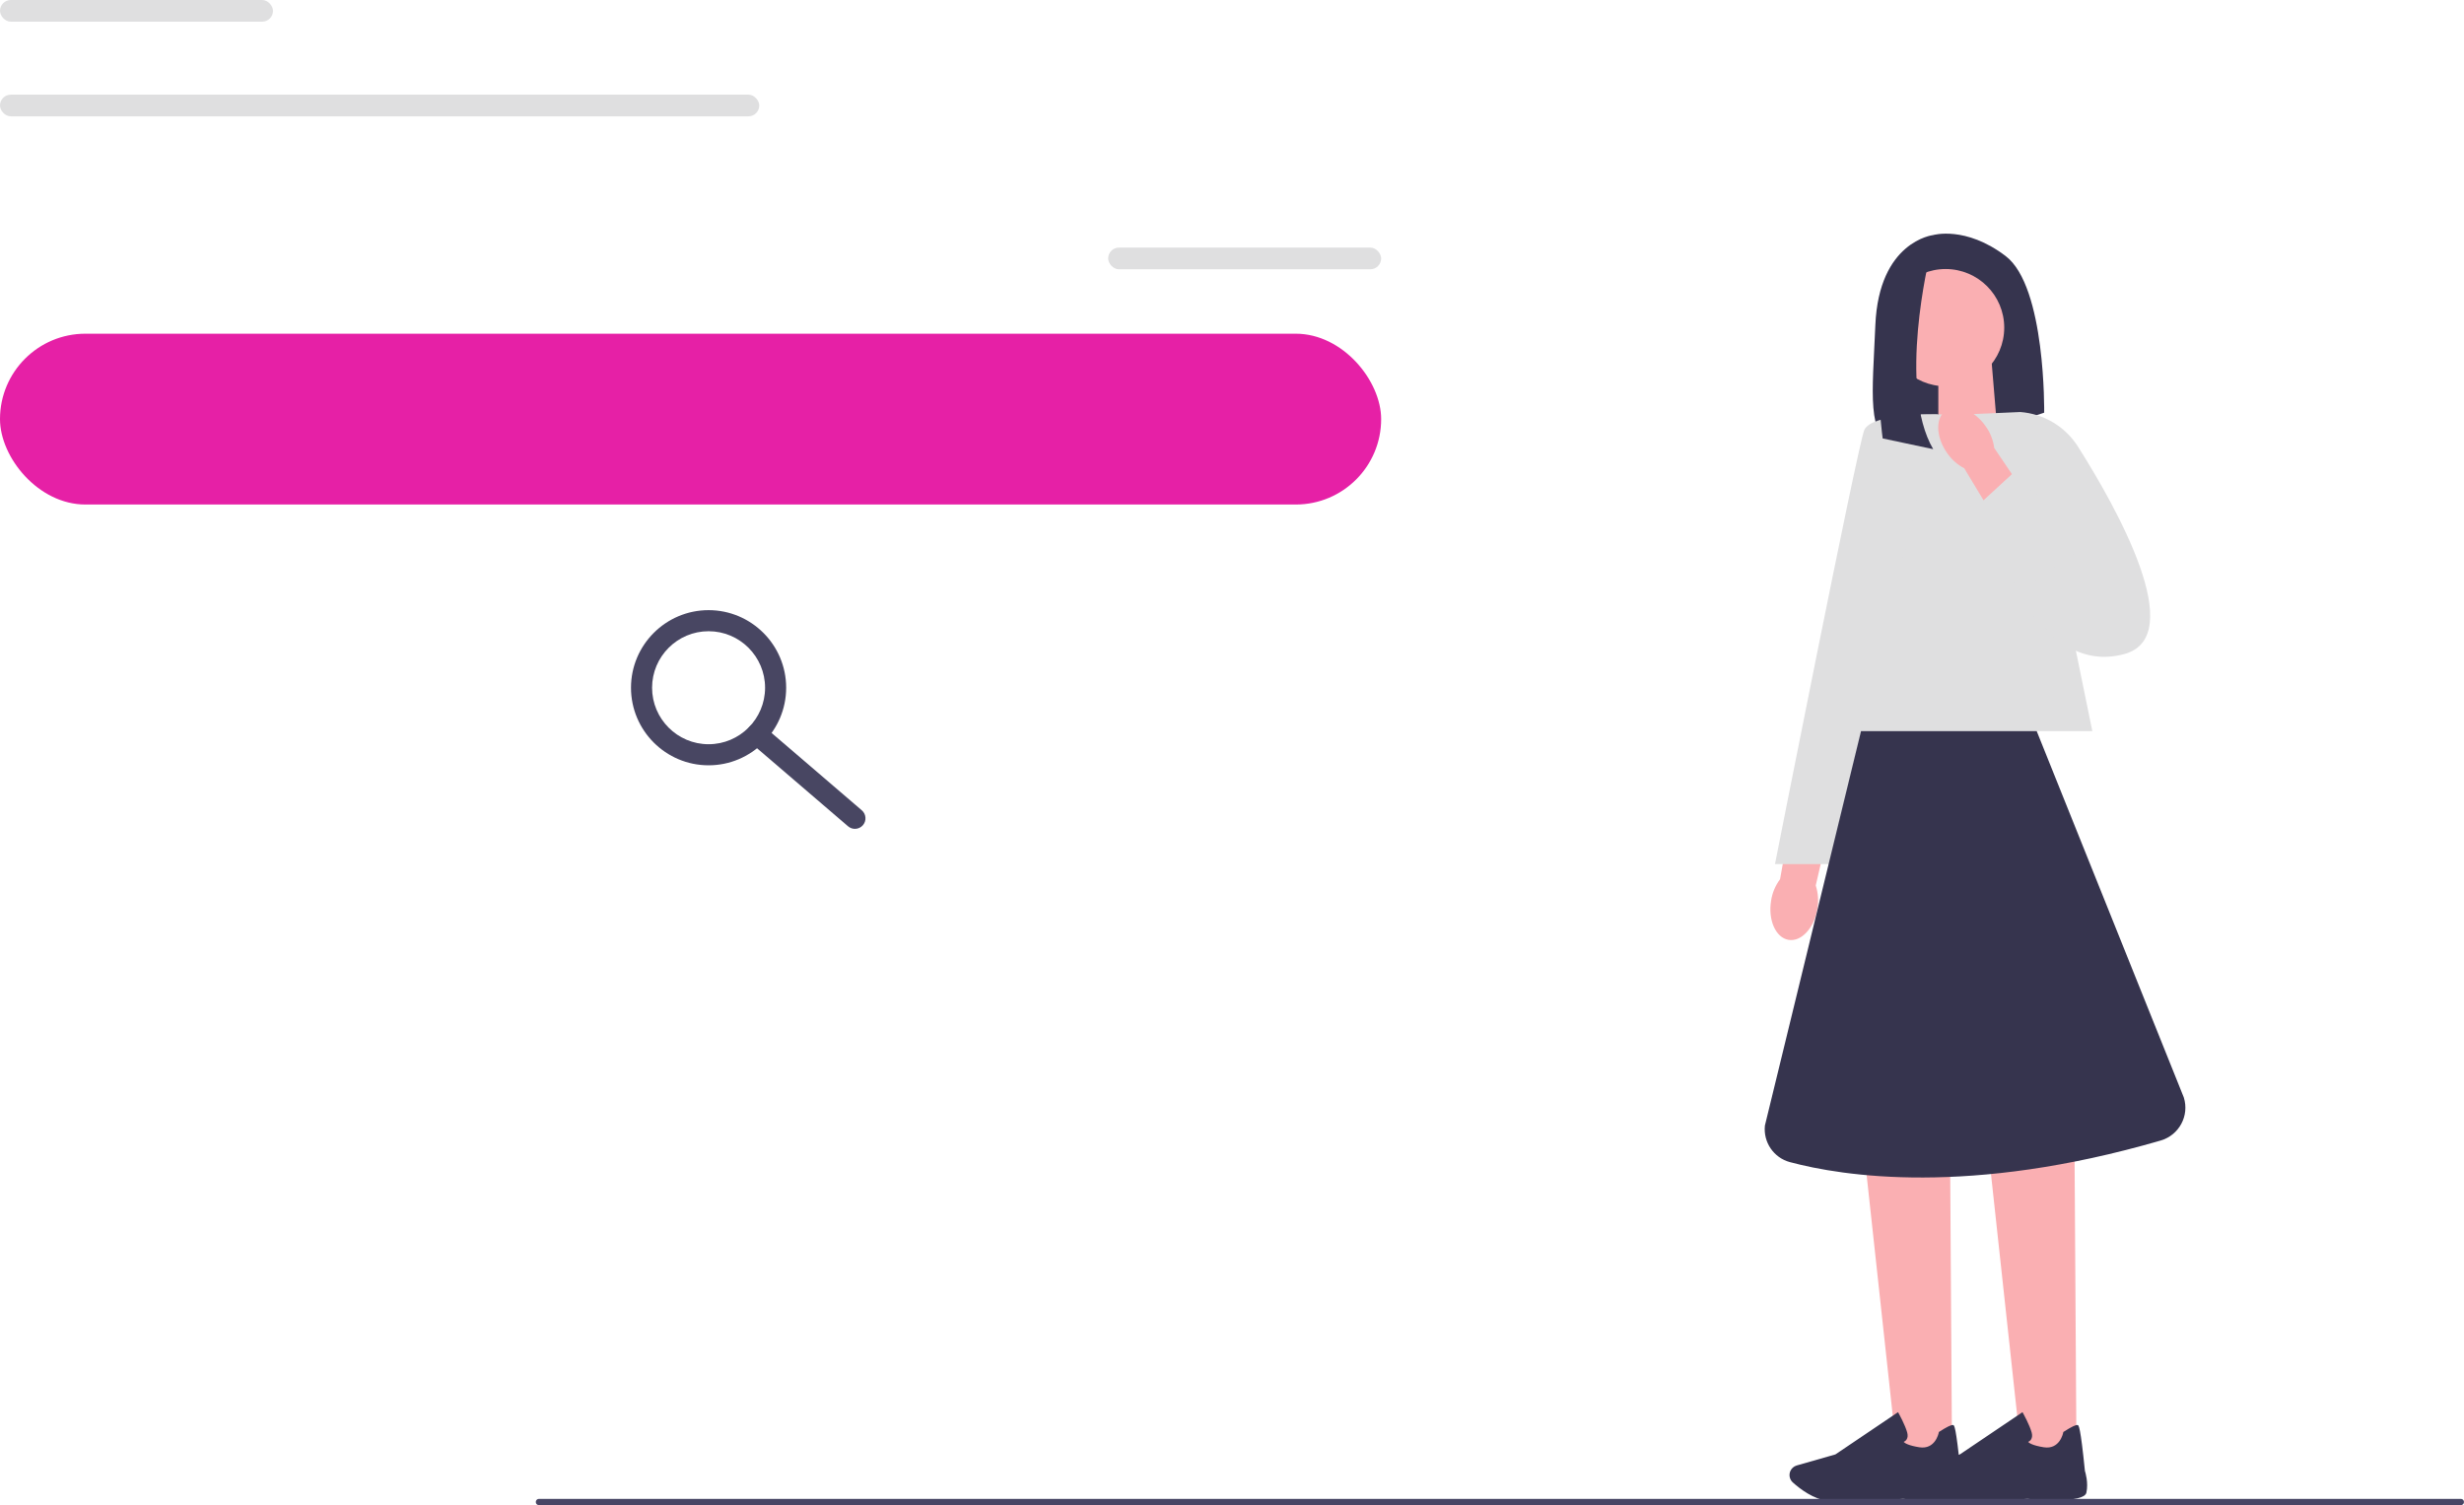<svg xmlns="http://www.w3.org/2000/svg" width="934.977" height="571.136" viewBox="0 0 934.977 571.136" xmlns:xlink="http://www.w3.org/1999/xlink"><path d="m733.518,89.206s-20.581,2.324-21.909,34.191c-1.107,26.556-3.366,41.355,7.438,46.895,3.862,1.98,8.404,2.154,12.526.799l44.102-14.499s.664-47.801-14.606-59.419-27.552-7.967-27.552-7.967l0.0 0Z" fill="#36344e"/><polygon points="757.828 162.459 735.51 169.797 735.51 137.671 755.758 137.671 757.828 162.459" fill="#faafb2"/><path id="uuid-4eda5a58-6320-4b96-8c61-04382cd36dce-637" d="m689.602,344.84c-1.21,7.361-6.119,12.639-10.965,11.788-4.846-.85-7.792-7.505-6.581-14.869.442-2.949,1.608-5.736,3.4-8.129l5.533-31.116,15.054,3.15-7.052,30.341c.927,2.871,1.137,5.901.611,8.836,0,0,0,0,0,0h-0Z" fill="#faafb2"/><polygon points="740.702 551.766 719.796 551.766 707.673 440.069 739.985 440.069 740.702 551.766" fill="#faafb2"/><path d="m699.438,569.72c-2.199,0-4.155-.055-5.629-.19-5.555-.51-10.852-4.607-13.515-7.005-1.194-1.075-1.579-2.792-.956-4.273h0c.446-1.063,1.338-1.854,2.447-2.171l14.672-4.192,23.758-16.029.265.475c.099.178,2.432,4.38,3.213,7.221.297,1.081.219,1.981-.232,2.676-.313.482-.747.763-1.101.922.431.452,1.778,1.362,5.928,2.025,6.066.961,7.334-5.316,7.385-5.583l.04-.211.18-.116c2.885-1.858,4.657-2.704,5.272-2.522.383.115,1.023.305,2.742,17.411.174.535,1.381,4.473.56,8.236-.894,4.097-18.78,2.687-22.358,2.363-.102.013-13.495.964-22.672.964Z" fill="#36344e"/><polygon points="787.929 551.766 767.023 551.766 754.9 440.069 787.212 440.069 787.929 551.766" fill="#faafb2"/><path d="m746.665,569.72c-2.199,0-4.155-.055-5.629-.19-5.555-.51-10.852-4.607-13.515-7.005-1.194-1.075-1.579-2.792-.957-4.273v-0c.447-1.062,1.338-1.854,2.447-2.171l14.672-4.192,23.758-16.029.265.475c.099.178,2.432,4.38,3.213,7.221.297,1.081.219,1.981-.232,2.676-.313.482-.747.763-1.101.922.431.452,1.778,1.362,5.928,2.025,6.066.961,7.334-5.316,7.385-5.583l.04-.211.18-.116c2.885-1.858,4.662-2.7,5.272-2.522.383.115,1.023.305,2.742,17.411.174.535,1.381,4.473.56,8.236-.893,4.096-18.781,2.687-22.358,2.363-.102.013-13.495.964-22.672.964Z" fill="#36344e"/><polygon points="793.942 277.421 692.365 277.421 728.88 157.256 769.378 157.256 793.942 277.421" fill="#dfdfe0"/><path d="m735.27,157.274s-25.228-.664-27.884,5.975-33.859,164.647-33.859,164.647h20.581l41.162-170.622Z" fill="#dfdfe0"/><circle cx="738.273" cy="124.324" r="22.241" fill="#faafb2"/><path d="m732.19,97.505s-12.24,49.697,1.37,72.933l-19.17-4.071s-7.428-54.394,7.51-64.284l10.29-4.578Z" fill="#36344e"/><path d="m772.833,277.421h-66.657l-36.474,149.686c-.67,6.323,3.339,12.221,9.481,13.866,20.013,5.359,68.025,12.95,140.701-8.196,6.994-2.035,10.963-9.412,8.768-16.357l-55.818-138.998h-0Z" fill="#36344e"/><g><path d="m745.882,157.256l20.734-.913c8.978.678,17.097,5.565,21.911,13.174,14.647,23.155,42.064,71.971,17.586,78.659-32.256,8.812-47.886-40.237-47.886-40.237l-12.345-50.682v0Z" fill="#dfdfe0"/><path id="uuid-c6b4a34a-6b5e-4c42-b21b-879ce560fe33-638" d="m738.765,171.798c-4.26-6.123-4.414-13.33-.346-16.096,4.069-2.766,10.819-.044,15.079,6.083,1.737,2.423,2.842,5.235,3.224,8.201l17.707,26.178-12.994,8.228-16.076-26.68c-2.665-1.414-4.926-3.441-6.594-5.913,0,0,0-0,0,0l0-0Z" fill="#faafb2"/><polygon points="749.248 192.974 763.879 179.506 792.81 206.442 765.905 224.835 749.248 192.974" fill="#dfdfe0"/></g><rect y="126.627" width="524.085" height="64.816" rx="32.408" ry="32.408" fill="#e620a6"/><g><path d="m268.875,290.402c-16.233,0-29.439-13.207-29.439-29.439s13.207-29.439,29.439-29.439,29.439,13.207,29.439,29.439-13.207,29.439-29.439,29.439Zm0-50.879c-11.822,0-21.439,9.618-21.439,21.439s9.618,21.439,21.439,21.439,21.439-9.618,21.439-21.439-9.618-21.439-21.439-21.439Z" fill="#484662"/><path d="m324.408,314.512c-.921,0-1.847-.316-2.602-.963l-37.213-31.91c-1.677-1.438-1.871-3.963-.433-5.641,1.438-1.676,3.963-1.871,5.64-.433l37.213,31.91c1.677,1.438,1.871,3.963.433,5.641-.791.922-1.912,1.396-3.039,1.396Z" fill="#484662"/></g><path d="m203.307,569.946c0,.66.53,1.19,1.19,1.19h729.29c.66,0,1.19-.53,1.19-1.19,0-.66-.53-1.19-1.19-1.19H204.497c-.66,0-1.19.53-1.19,1.19Z" fill="#484565"/><rect x="420.498" y="93.953" width="103.587" height="8.23" rx="4.115" ry="4.115" fill="#dfdfe0"/><rect y="0" width="103.587" height="8.23" rx="4.115" ry="4.115" fill="#dfdfe0"/><rect y="35.914" width="288.108" height="8.23" rx="4.115" ry="4.115" fill="#dfdfe0"/></svg>